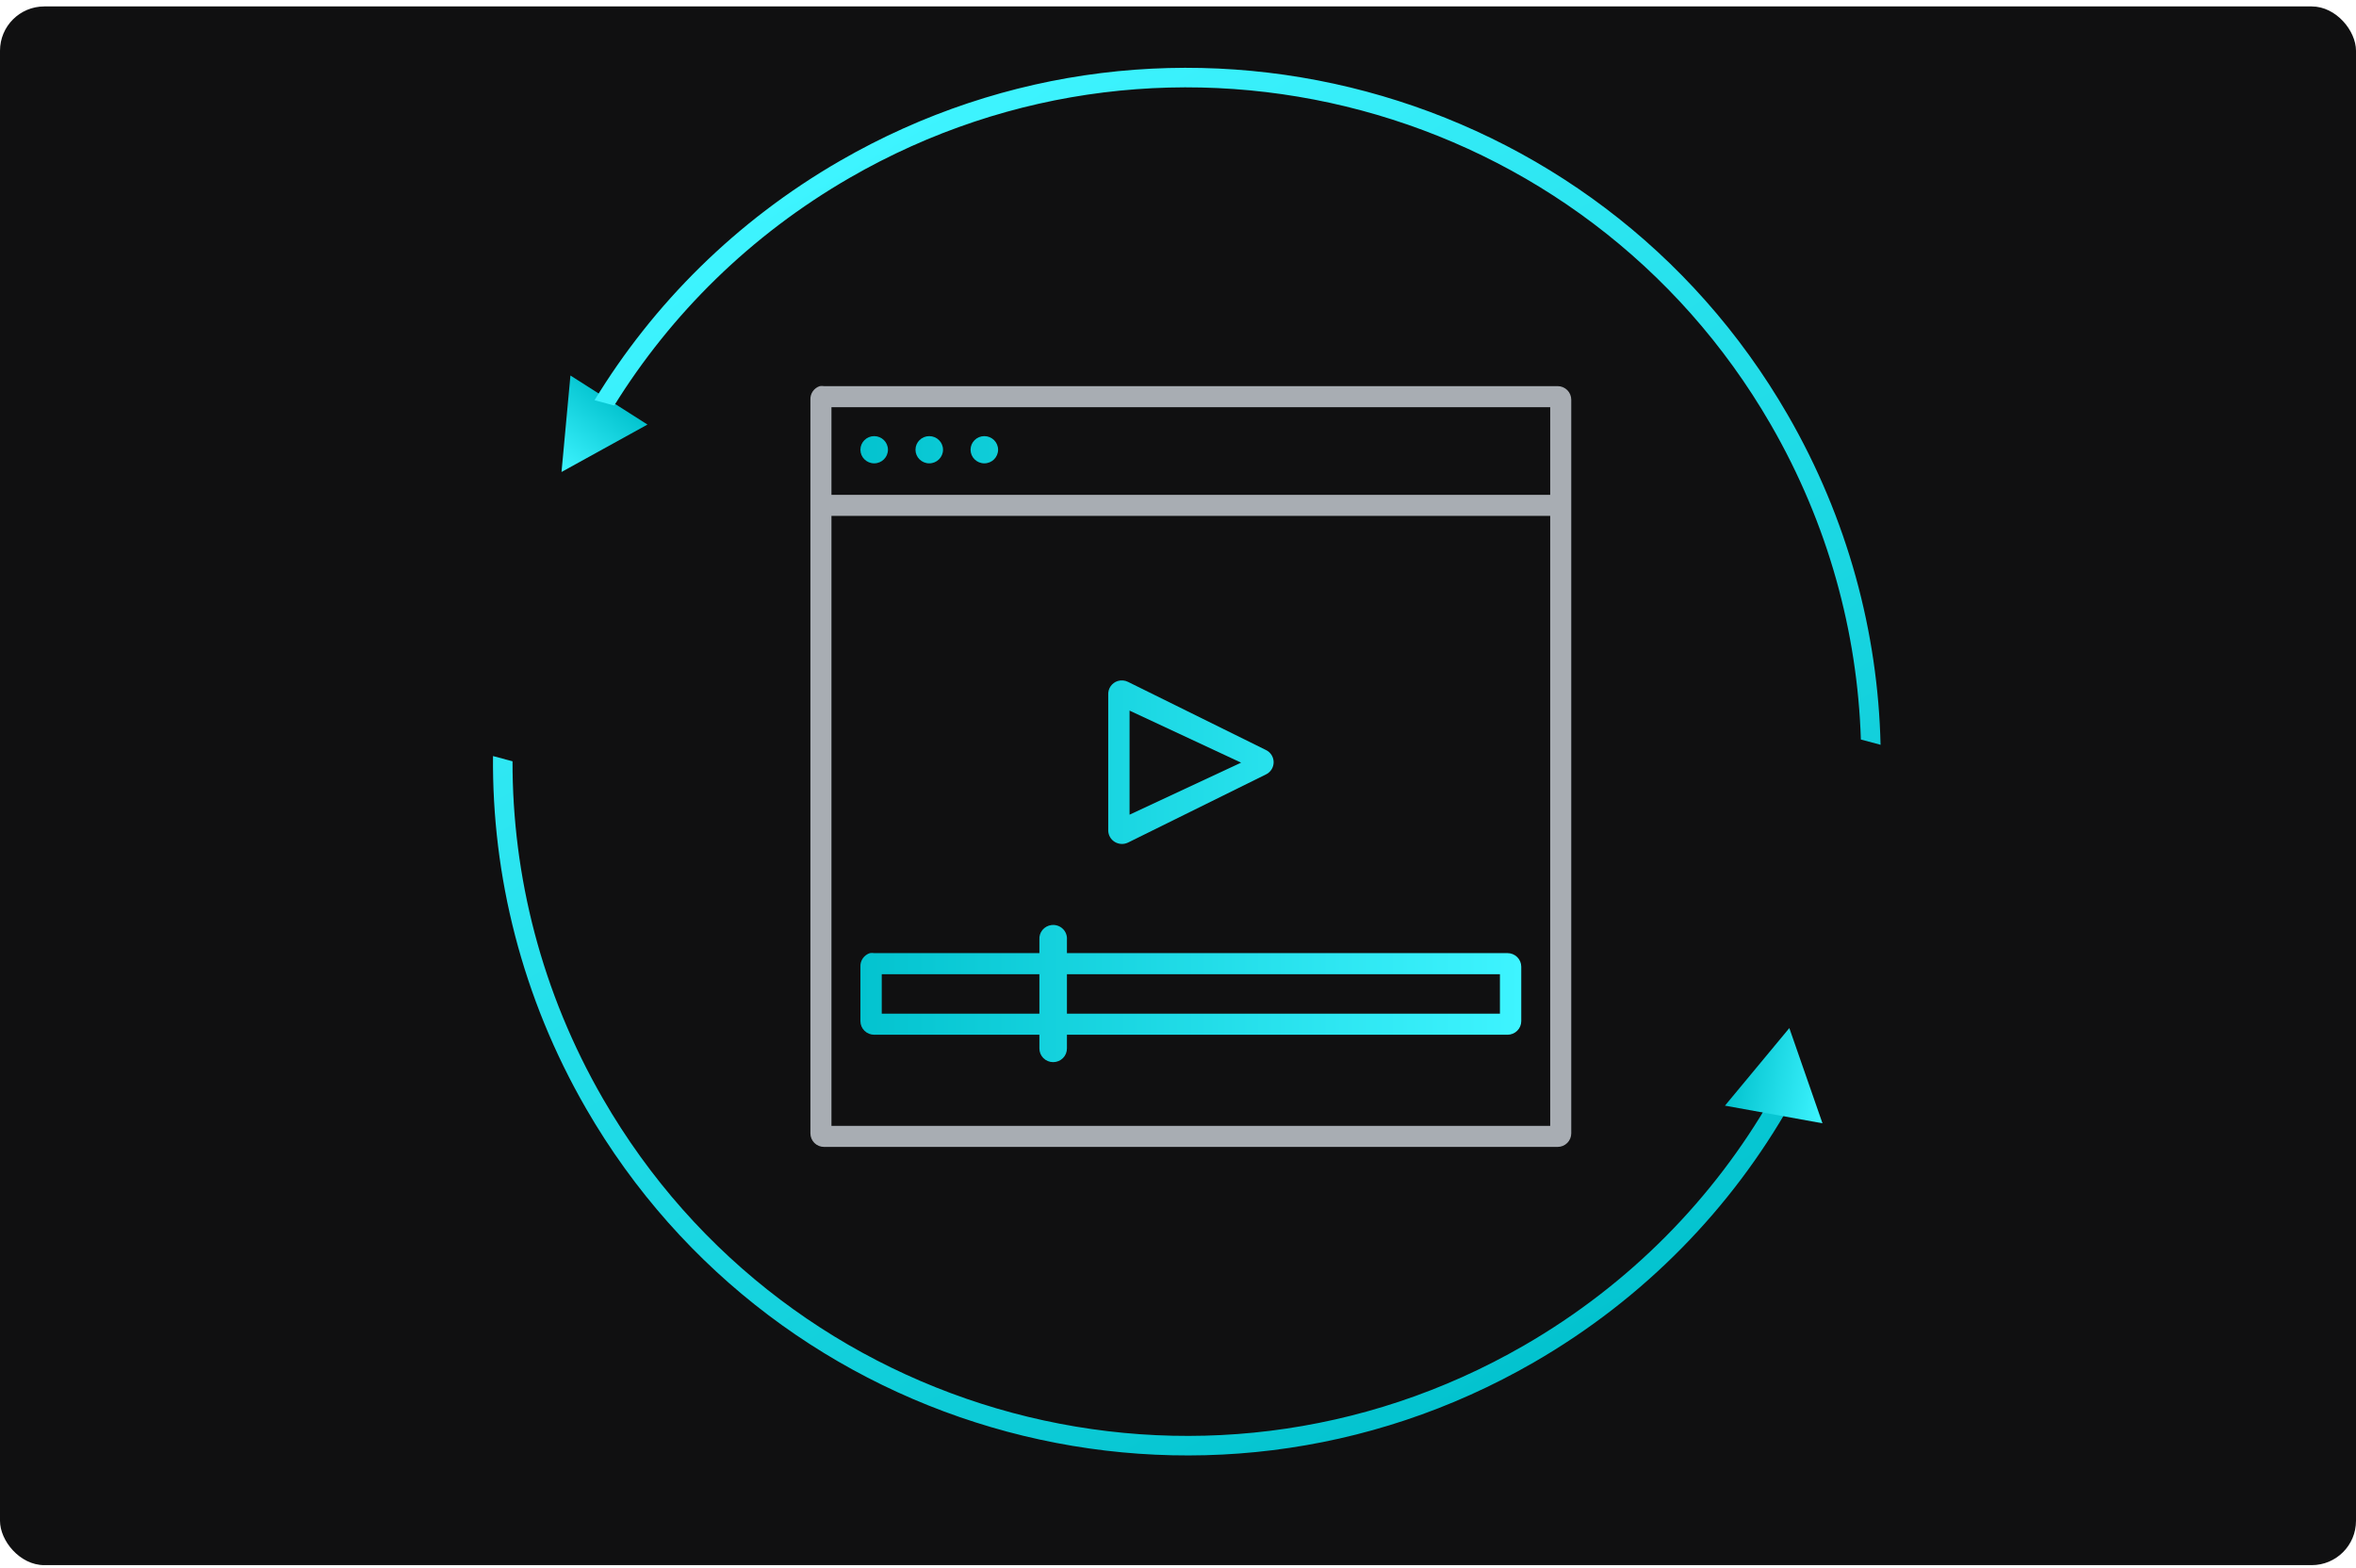 <svg width="266" height="177" viewBox="0 0 266 177" fill="none" xmlns="http://www.w3.org/2000/svg">
<g clip-path="url(#clip0_757_1445)">
<path d="M266 -29.273H0V206.727H266V-29.273Z" fill="#101011"/>
<g clip-path="url(#clip1_757_1445)">
<g clip-path="url(#clip2_757_1445)">
<path d="M98.698 49.245C97.84 49.245 97.144 49.933 97.144 50.781C97.144 51.63 97.84 52.318 98.698 52.318C99.556 52.318 100.252 51.63 100.252 50.781C100.252 49.933 99.556 49.245 98.698 49.245ZM104.916 49.245C104.057 49.245 103.361 49.933 103.361 50.781C103.361 51.63 104.057 52.318 104.916 52.318C105.774 52.318 106.47 51.63 106.47 50.781C106.47 49.933 105.774 49.245 104.916 49.245ZM111.133 49.245C110.275 49.245 109.579 49.933 109.579 50.781C109.579 51.63 110.275 52.318 111.133 52.318C111.992 52.318 112.688 51.63 112.688 50.781C112.688 49.933 111.992 49.245 111.133 49.245ZM126.191 76.897C125.868 77.001 125.587 77.209 125.394 77.486C125.201 77.764 125.106 78.096 125.123 78.433V93.794C125.129 94.052 125.201 94.303 125.331 94.526C125.461 94.749 125.646 94.936 125.869 95.07C126.091 95.203 126.344 95.28 126.604 95.292C126.864 95.304 127.123 95.251 127.357 95.139L142.901 87.458C143.169 87.334 143.396 87.137 143.555 86.891C143.714 86.644 143.798 86.358 143.798 86.066C143.798 85.773 143.714 85.487 143.555 85.24C143.396 84.994 143.169 84.797 142.901 84.673L127.357 76.993C126.996 76.812 126.578 76.777 126.191 76.897ZM127.531 80.237L140.125 86.114L127.531 91.991V80.237ZM118.711 104.452C118.316 104.5 117.955 104.696 117.701 105C117.448 105.303 117.323 105.692 117.351 106.084V107.62H98.698C98.537 107.595 98.373 107.595 98.212 107.62C97.888 107.725 97.608 107.932 97.415 108.21C97.222 108.487 97.127 108.82 97.144 109.156V115.301C97.144 115.708 97.307 116.099 97.599 116.387C97.89 116.675 98.286 116.837 98.698 116.837H117.351V118.373C117.348 118.577 117.386 118.779 117.463 118.968C117.539 119.157 117.654 119.329 117.798 119.474C117.943 119.619 118.115 119.734 118.305 119.812C118.495 119.891 118.699 119.931 118.905 119.931C119.111 119.931 119.315 119.891 119.505 119.812C119.695 119.734 119.867 119.619 120.012 119.474C120.157 119.329 120.271 119.157 120.348 118.968C120.424 118.779 120.462 118.577 120.46 118.373V116.837H170.2C170.613 116.837 171.008 116.675 171.299 116.387C171.591 116.099 171.755 115.708 171.755 115.301V109.156C171.755 108.749 171.591 108.358 171.299 108.07C171.008 107.782 170.613 107.62 170.2 107.62H120.46V106.084C120.476 105.857 120.441 105.629 120.357 105.418C120.274 105.206 120.144 105.015 119.976 104.859C119.809 104.702 119.609 104.585 119.39 104.515C119.171 104.444 118.939 104.423 118.711 104.452ZM99.552 110H117.351V114.457H99.552V110ZM120.46 110H169.347V114.457H120.46V110Z" fill="url(#paint0_linear_757_1445)"/>
<path d="M92.552 43.6C92.232 43.705 91.956 43.912 91.765 44.189C91.575 44.466 91.48 44.798 91.497 45.134V127.969C91.497 128.376 91.659 128.766 91.946 129.054C92.234 129.342 92.624 129.503 93.031 129.503H175.866C176.273 129.503 176.663 129.342 176.951 129.054C177.239 128.766 177.4 128.376 177.4 127.969V83.1V69.007V45.134C177.4 44.727 177.239 44.337 176.951 44.049C176.663 43.762 176.273 43.6 175.866 43.6H93.031C92.872 43.575 92.71 43.575 92.552 43.6ZM93.874 45.977H175.024V55.872H93.874V45.977ZM93.874 58.248H175.024V69.007V83.1V127.127H93.874V58.248Z" fill="#A8ADB3"/>
</g>
<path d="M64.404 42.401L63.397 53.293L73.101 47.939L64.404 42.401Z" fill="url(#paint1_linear_757_1445)"/>
<path fill-rule="evenodd" clip-rule="evenodd" d="M212.322 84.099C212.025 71.406 208.632 58.605 201.836 46.835C180.206 9.37 132.301 -3.466 94.837 18.164C83.066 24.96 73.727 34.349 67.124 45.193L69.348 45.789C75.744 35.484 84.702 26.563 95.94 20.075C132.349 -0.946 178.905 11.529 199.926 47.938C206.414 59.176 209.711 71.38 210.098 83.503L212.322 84.099ZM57.866 85.961C57.847 98.911 61.136 112.039 68.077 124.061C89.098 160.47 135.654 172.944 172.063 151.924C184.084 144.983 193.497 135.258 199.956 124.034L202.159 124.625C195.506 136.39 185.718 146.587 173.166 153.834C135.702 175.464 87.796 162.628 66.166 125.164C58.919 112.611 55.541 98.887 55.662 85.371L57.866 85.961Z" fill="url(#paint2_linear_757_1445)"/>
<path d="M202.021 116.084L205.763 126.834L194.753 124.844L202.021 116.084Z" fill="url(#paint3_linear_757_1445)"/>
</g>
</g>
<defs>
<linearGradient id="paint0_linear_757_1445" x1="97.142" y1="84.191" x2="171.755" y2="84.191" gradientUnits="userSpaceOnUse">
<stop stop-color="#03C3CF"/>
<stop offset="1" stop-color="#3EF4FF"/>
</linearGradient>
<linearGradient id="paint1_linear_757_1445" x1="69.115" y1="44.803" x2="62.803" y2="52.826" gradientUnits="userSpaceOnUse">
<stop stop-color="#03C3CF"/>
<stop offset="1" stop-color="#3EF4FF"/>
</linearGradient>
<linearGradient id="paint2_linear_757_1445" x1="172.404" y1="154.274" x2="94.075" y2="18.604" gradientUnits="userSpaceOnUse">
<stop stop-color="#03C3CF"/>
<stop offset="1" stop-color="#3EF4FF"/>
</linearGradient>
<linearGradient id="paint3_linear_757_1445" x1="195.645" y1="119.912" x2="206.655" y2="121.902" gradientUnits="userSpaceOnUse">
<stop stop-color="#03C3CF"/>
<stop offset="1" stop-color="#3EF4FF"/>
</linearGradient>
<clipPath id="clip0_757_1445">
<rect y="0.727" width="266" height="176" rx="5" fill="white"/>
</clipPath>
<clipPath id="clip1_757_1445">
<rect width="214" height="161.052" fill="white" transform="translate(27 5.474)"/>
</clipPath>
<clipPath id="clip2_757_1445">
<rect width="98.175" height="98.175" fill="white" transform="translate(85.36 37.464)"/>
</clipPath>
</defs>
</svg>
